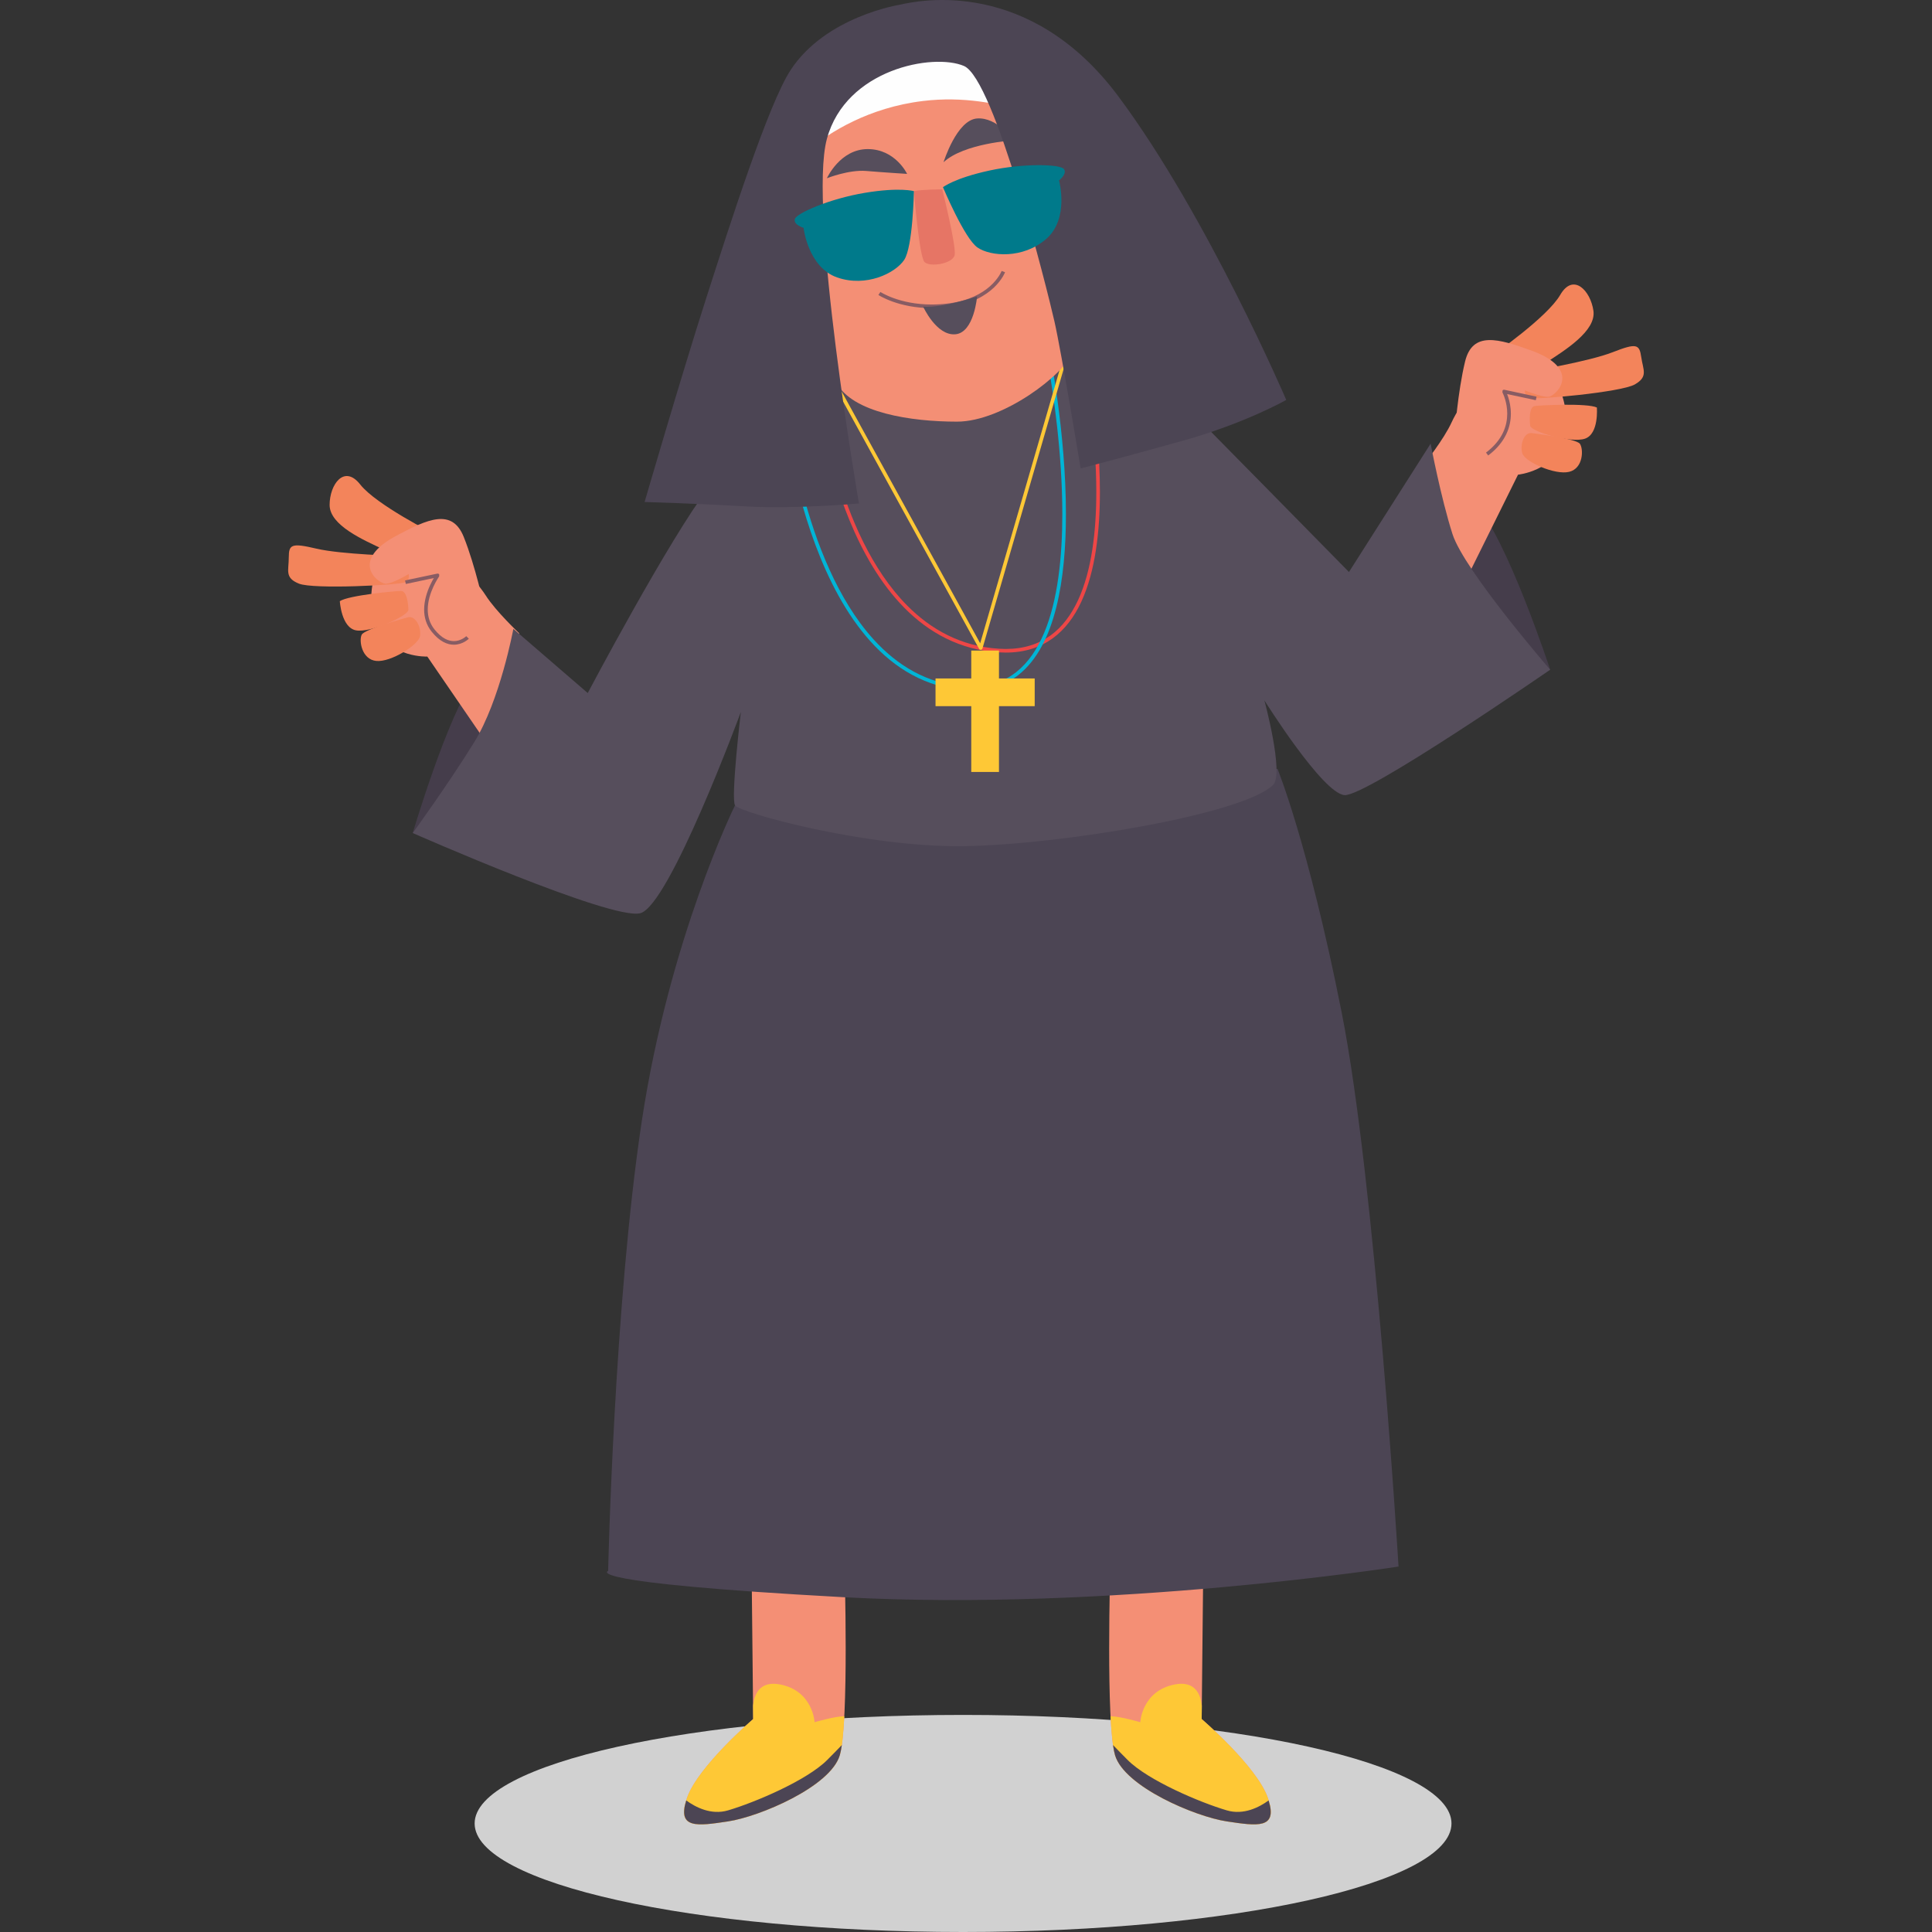 <?xml version="1.0" encoding="UTF-8" standalone="no"?><!-- Generator: Gravit.io --><svg xmlns="http://www.w3.org/2000/svg" xmlns:xlink="http://www.w3.org/1999/xlink" style="isolation:isolate" viewBox="0 0 520 520" width="520pt" height="520pt"><rect x="0" y="0" width="520" height="520" fill="#333333" stroke="none"/><defs><clipPath id="_clipPath_7pAmmhE8EOjwQiUgnRzJdJwuUe97x7VB"><rect width="520" height="520"/></clipPath></defs><g clip-path="url(#_clipPath_7pAmmhE8EOjwQiUgnRzJdJwuUe97x7VB)"><path d=" M 390.67 490.787 C 390.67 506.92 331.812 520 259.209 520 C 186.605 520 127.749 506.92 127.749 490.787 C 127.749 474.653 186.605 461.573 259.209 461.573 C 331.812 461.573 390.67 474.653 390.67 490.787 Z " fill="rgb(209,209,209)"/><path d=" M 111.089 224.21 C 111.089 224.21 120.509 192.418 127.574 182.998 C 134.638 173.577 140.134 186.924 137.778 195.166 C 135.424 203.408 116.583 222.64 111.089 224.21 Z " fill="rgb(69,61,75)"/><path d=" M 139.741 170.438 C 139.741 170.438 133.461 164.55 130.714 160.233 C 127.966 155.917 118.546 145.318 109.126 147.281 C 99.707 149.242 98.137 161.411 101.669 169.26 C 105.201 177.11 115.014 176.717 115.014 176.717 L 133.854 204.193 L 139.741 170.438 Z " fill="rgb(244,143,117)"/><path d=" M 417.238 180.252 C 417.238 180.252 405.346 144.078 397.026 135.744 C 388.706 127.412 385.142 141.398 388.634 149.227 C 392.124 157.056 411.577 179.469 417.238 180.252 Z " fill="rgb(69,61,75)"/><path d=" M 383.212 125.021 C 383.212 125.021 388.601 118.309 390.714 113.647 C 392.827 108.986 400.664 97.169 410.266 97.786 C 419.869 98.405 423.133 110.231 420.74 118.5 C 418.348 126.768 408.577 127.761 408.577 127.761 L 393.79 157.613 L 383.212 125.021 Z " fill="rgb(244,143,117)"/><path d=" M 401.997 95.394 C 401.997 95.394 416.436 85.413 419.939 79.366 C 423.441 73.319 428.1 78.207 428.873 83.647 C 429.646 89.088 421.26 94.243 415.816 97.792 C 410.375 101.34 407.82 102.892 407.82 102.892 L 401.997 95.394 Z " fill="rgb(243,132,91)"/><path d=" M 412.151 99.897 C 412.151 99.897 427.64 97.301 434.026 94.808 C 440.412 92.315 441.244 92.594 441.74 96.092 C 442.237 99.587 443.678 101.366 440.013 103.471 C 436.35 105.578 413.255 107.67 411.59 107.115 C 409.927 106.558 409.983 104.17 412.151 99.897 Z " fill="rgb(243,132,91)"/><path d=" M 429.796 109.682 C 429.796 109.682 430.4 116.732 426.625 118.06 C 422.849 119.39 412.083 116.163 411.863 114.607 C 411.643 113.053 411.534 109.501 413.088 109.278 C 414.642 109.058 427.243 108.457 429.796 109.682 Z " fill="rgb(243,132,91)"/><path d=" M 412.139 116.551 C 412.139 116.551 424.238 118.004 425.237 119.447 C 426.234 120.89 426.174 126.053 422.345 126.994 C 418.514 127.934 410.468 124.32 409.748 122.045 C 409.027 119.768 410.141 116.438 412.139 116.551 Z " fill="rgb(243,132,91)"/><path d=" M 391.546 116.701 C 391.546 116.701 392.331 105.489 394.335 97.276 C 396.341 89.061 403.352 91.162 412.157 94.347 C 425.529 99.186 419.363 106.01 417.086 106.729 C 414.811 107.45 404.6 102.557 404.6 102.557 C 404.6 102.557 405.198 117.933 400.255 122.203 C 400.255 122.203 391.893 128.02 391.546 116.701 Z " fill="rgb(244,143,117)"/><path d=" M 202.295 422.004 L 202.719 462.689 C 202.719 462.689 187.886 475.403 184.92 483.879 C 181.953 492.354 187.463 491.507 195.939 490.235 C 204.415 488.964 223.485 480.912 226.028 472.437 C 228.571 463.961 227.3 421.157 227.3 421.157 L 202.295 422.004 Z " fill="rgb(244,143,117)"/><path d=" M 195.939 490.235 C 204.415 488.964 223.485 480.912 226.028 472.437 C 226.619 470.466 227.002 466.631 227.244 461.92 C 224.369 462.005 219.248 463.536 219.248 463.536 C 219.248 463.536 218.824 455.06 209.924 453.366 C 204.495 452.332 203.015 456.025 202.682 459.067 L 202.719 462.689 C 202.719 462.689 187.886 475.403 184.92 483.879 C 181.953 492.354 187.463 491.507 195.939 490.235 Z " fill="rgb(254,200,54)"/><path d=" M 222.638 473.706 C 217.128 479.218 203.143 485.148 195.939 487.267 C 191.392 488.607 187.187 486.401 184.701 484.589 C 182.311 492.278 187.717 491.47 195.939 490.235 C 204.415 488.964 223.485 480.912 226.028 472.437 C 226.236 471.741 226.418 470.801 226.578 469.683 C 225.486 470.824 224.193 472.152 222.638 473.706 Z " fill="rgb(76,69,84)"/><path d=" M 323.854 422.004 L 323.432 462.689 C 323.432 462.689 338.264 475.403 341.231 483.879 C 344.197 492.354 338.687 491.507 330.211 490.235 C 321.736 488.964 302.665 480.912 300.121 472.437 C 297.58 463.961 298.85 421.157 298.85 421.157 L 323.854 422.004 Z " fill="rgb(244,143,117)"/><path d=" M 330.211 490.235 C 321.736 488.964 302.665 480.912 300.121 472.437 C 299.531 470.466 299.148 466.631 298.906 461.92 C 301.781 462.005 306.903 463.536 306.903 463.536 C 306.903 463.536 307.327 455.06 316.226 453.366 C 321.656 452.332 323.136 456.025 323.469 459.067 L 323.432 462.689 C 323.432 462.689 338.264 475.403 341.231 483.879 C 344.197 492.354 338.687 491.507 330.211 490.235 Z " fill="rgb(254,200,54)"/><path d=" M 303.512 473.706 C 309.022 479.218 323.007 485.148 330.211 487.267 C 334.759 488.607 338.964 486.401 341.451 484.589 C 343.84 492.278 338.434 491.47 330.211 490.235 C 321.736 488.964 302.665 480.912 300.121 472.437 C 299.913 471.741 299.732 470.801 299.572 469.683 C 300.665 470.824 301.958 472.152 303.512 473.706 Z " fill="rgb(76,69,84)"/><path d=" M 197.831 216.753 C 197.831 216.753 180.168 252.471 172.711 301.924 C 165.253 351.38 163.683 422.815 163.683 422.815 C 163.683 422.815 155.049 425.954 226.875 429.88 C 298.704 433.805 376.417 421.636 376.417 421.636 C 376.417 421.636 370.138 318.018 361.109 272.488 C 352.082 226.958 343.84 206.941 343.84 206.941 L 197.831 216.753 Z " fill="rgb(76,69,84)"/><path d=" M 229.624 97.433 C 229.624 97.433 201.363 117.45 190.766 131.189 C 180.168 144.925 158.189 186.531 158.189 186.531 L 138.171 169.26 C 138.171 169.26 134.638 188.492 127.574 199.875 C 120.509 211.259 111.089 224.21 111.089 224.21 C 111.089 224.21 164.469 247.76 172.318 245.797 C 180.168 243.836 199.401 191.633 199.401 191.633 C 199.401 191.633 196.653 214.79 197.831 216.753 C 199.009 218.716 233.156 228.136 259.452 227.743 C 285.75 227.349 334.813 219.107 342.664 211.259 C 345.665 208.256 340.307 188.492 340.307 188.492 C 340.307 188.492 356.009 213.613 361.896 214.005 C 367.784 214.398 417.238 180.252 417.238 180.252 C 417.238 180.252 394.08 153.56 390.94 143.748 C 387.801 133.937 385.053 119.414 385.053 119.414 L 363.073 153.954 C 363.073 153.954 320.29 110.387 309.3 99.397 C 298.31 88.406 255.136 86.052 229.624 97.433 Z " fill="rgb(86,78,92)"/><path d=" M 219.957 106.589 C 219.961 106.614 221.692 123.143 228.641 140.036 C 232.118 148.485 236.899 157.027 243.449 163.641 C 249.995 170.255 258.335 174.935 268.844 175.585 C 269.471 175.624 270.084 175.644 270.686 175.644 C 280.868 175.659 287.308 170.07 291.058 161.911 C 294.826 153.751 296.041 143.008 296.043 132.396 C 296.043 112.071 291.55 92.222 291.546 92.202 L 290.598 92.416 C 290.598 92.42 290.874 93.647 291.295 95.817 C 292.553 102.326 295.071 117.256 295.069 132.396 C 295.073 142.932 293.844 153.568 290.173 161.502 C 286.483 169.437 280.486 174.652 270.686 174.67 C 270.106 174.67 269.512 174.65 268.904 174.613 C 258.658 173.975 250.567 169.439 244.141 162.957 C 234.505 153.233 228.68 139.109 225.289 127.416 C 223.592 121.57 222.5 116.333 221.833 112.558 C 221.5 110.673 221.273 109.152 221.129 108.104 C 220.985 107.056 220.926 106.488 220.926 106.488 L 219.957 106.589 Z " fill="rgb(238,70,70)"/><path d=" M 210.81 110.013 C 210.814 110.036 212.545 128.18 219.489 146.72 C 222.964 155.991 227.74 165.364 234.287 172.625 C 240.829 179.882 249.172 185.027 259.694 185.742 C 260.323 185.783 260.937 185.804 261.538 185.804 C 266.631 185.808 270.809 184.285 274.159 181.629 C 279.185 177.642 282.354 171.174 284.282 163.543 C 286.21 155.911 286.898 147.096 286.898 138.363 C 286.898 116.056 282.404 94.263 282.403 94.243 L 281.448 94.44 C 281.45 94.444 281.727 95.794 282.147 98.177 C 283.406 105.327 285.924 121.727 285.924 138.363 C 285.926 149.94 284.699 161.631 281.02 170.36 C 279.181 174.726 276.739 178.345 273.553 180.865 C 270.367 183.385 266.438 184.828 261.538 184.83 C 260.96 184.83 260.368 184.811 259.76 184.77 C 249.529 184.069 241.441 179.097 235.01 171.972 C 225.368 161.288 219.538 145.766 216.145 132.918 C 214.448 126.493 213.355 120.74 212.688 116.594 C 212.355 114.521 212.127 112.85 211.984 111.699 C 211.84 110.548 211.78 109.921 211.78 109.919 L 210.81 110.013 Z " fill="rgb(0,181,214)"/><path d=" M 223.475 101.823 L 263.529 174.641 C 263.624 174.814 263.813 174.911 264.01 174.89 C 264.205 174.869 264.368 174.732 264.425 174.543 L 287.998 93.416 L 287.061 93.143 L 263.817 173.143 L 224.328 101.354 L 223.475 101.823 Z " fill="rgb(254,200,54)"/><path d=" M 275.226 27.582 C 275.226 27.582 270.643 9.016 253.173 7.943 C 231.964 6.642 219.811 18.542 217.956 37.604 C 215.834 59.401 220.819 94.874 225.114 102.988 C 229.41 111.101 245.159 113.487 257.567 113.487 C 269.975 113.487 286.679 100.602 288.588 94.874 C 290.499 89.147 279.997 39.99 275.226 27.582 Z " fill="rgb(244,143,117)"/><path d=" M 245.976 51.446 C 245.976 51.446 247.407 69.102 248.839 70.534 C 250.27 71.967 256.475 71.011 256.952 68.625 C 257.429 66.239 253.611 50.967 253.611 50.967 C 253.611 50.967 248.361 50.967 245.976 51.446 Z " fill="rgb(230,117,101)"/><path d=" M 236.418 79.391 C 236.47 79.424 241.75 82.932 250.777 82.932 C 252.281 82.932 253.888 82.834 255.592 82.609 C 267.58 81.019 270.489 73.358 270.507 73.266 L 269.593 72.929 L 269.568 72.993 C 269.249 73.724 266.306 80.188 255.463 81.643 C 253.803 81.865 252.239 81.958 250.777 81.958 C 246.391 81.958 242.926 81.107 240.56 80.258 C 239.378 79.833 238.471 79.409 237.863 79.093 C 237.559 78.935 237.329 78.805 237.177 78.715 L 236.959 78.581 L 236.418 79.391 Z " fill="rgb(136,92,99)"/><path d=" M 248.463 82.519 C 248.463 82.519 251.996 90.368 257.098 89.976 C 262.2 89.583 262.985 79.771 262.985 79.771 C 262.985 79.771 253.958 82.91 248.463 82.519 Z " fill="rgb(86,78,92)"/><path d=" M 244.146 46.801 C 244.146 46.801 241.006 40.128 233.548 40.128 C 226.091 40.128 222.558 47.979 222.558 47.979 C 222.558 47.979 228.446 45.622 233.156 46.016 C 237.866 46.409 244.146 46.801 244.146 46.801 Z " fill="rgb(86,78,92)"/><path d=" M 253.958 43.661 C 253.958 43.661 257.491 32.278 262.985 31.886 C 268.481 31.493 272.799 37.774 272.799 37.774 C 272.799 37.774 259.452 38.559 253.958 43.661 Z " fill="rgb(86,78,92)"/><path d=" M 275.226 27.582 C 275.226 27.582 270.643 9.016 253.173 7.943 C 231.964 6.642 219.811 18.542 217.956 37.604 C 217.874 38.438 217.806 39.301 217.745 40.171 C 223.289 35.659 233.72 28.955 248.463 27.177 C 259.131 25.888 268.82 27.796 276.137 30.182 C 275.816 29.199 275.51 28.32 275.226 27.582 Z " fill="rgb(254,254,254)"/><path d=" M 242.183 1.271 C 242.183 1.271 222.165 4.412 212.746 18.933 C 206.762 28.159 196.653 59.754 189.981 80.556 C 183.308 101.358 173.496 135.113 173.496 135.113 C 173.496 135.113 187.234 135.506 200.579 136.289 C 213.924 137.076 231.194 135.506 231.194 135.506 C 231.194 135.506 217.456 56.221 222.558 37.38 C 227.661 18.542 251.211 14.224 259.452 17.757 C 267.695 21.288 281.826 77.808 283.789 86.443 C 285.75 95.079 290.853 126.086 290.853 126.086 C 290.853 126.086 301.45 123.338 318.327 118.629 C 335.205 113.918 346.195 107.639 346.195 107.639 C 346.195 107.639 325 58.184 301.058 25.999 C 277.115 -6.187 247.286 0.092 242.183 1.271 Z " fill="rgb(76,69,84)"/><path d=" M 278.49 182.606 L 268.873 182.606 L 268.873 175.098 L 261.416 175.098 L 261.416 182.606 L 251.799 182.606 L 251.799 190.063 L 261.416 190.063 L 261.416 207.775 L 268.873 207.775 L 268.873 190.063 L 278.49 190.063 L 278.49 182.606 Z " fill="rgb(254,200,54)"/><path d=" M 116.976 143.748 C 116.976 143.748 101.277 135.898 96.958 130.404 C 92.641 124.908 88.716 130.404 88.716 135.898 C 88.716 141.394 97.744 145.318 103.631 148.064 C 109.519 150.814 112.266 151.99 112.266 151.99 L 116.976 143.748 Z " fill="rgb(243,132,91)"/><path d=" M 107.556 149.636 C 107.556 149.636 91.857 149.242 85.184 147.673 C 78.512 146.103 77.726 146.496 77.726 150.027 C 77.726 153.56 76.549 155.521 80.474 157.093 C 84.399 158.663 107.556 157.485 109.126 156.7 C 110.696 155.917 110.304 153.56 107.556 149.636 Z " fill="rgb(243,132,91)"/><path d=" M 91.464 161.802 C 91.464 161.802 91.857 168.868 95.781 169.653 C 99.707 170.438 109.911 165.729 109.911 164.157 C 109.911 162.587 109.519 159.056 107.949 159.056 C 106.379 159.056 93.819 160.233 91.464 161.802 Z " fill="rgb(243,132,91)"/><path d=" M 109.911 166.12 C 109.911 166.12 98.137 169.26 97.351 170.831 C 96.567 172.401 97.351 177.504 101.277 177.895 C 105.201 178.288 112.659 173.577 113.051 171.223 C 113.443 168.868 111.874 165.729 109.911 166.12 Z " fill="rgb(243,132,91)"/><path d=" M 130.321 163.374 C 130.321 163.374 127.966 152.382 124.826 144.533 C 121.686 136.683 115.04 139.748 106.771 144.142 C 94.211 150.814 101.277 156.7 103.631 157.093 C 105.986 157.485 115.406 151.206 115.406 151.206 C 115.406 151.206 116.976 166.513 122.472 170.046" fill="rgb(244,143,117)"/><path d=" M 245.976 51.446 C 245.976 51.446 242.183 50.334 232.763 51.903 C 223.344 53.473 214.316 57.399 213.924 58.969 C 213.531 60.539 216.278 61.324 216.278 61.324 C 216.278 61.324 217.456 71.92 225.305 74.668 C 233.156 77.416 241.006 73.49 243.36 69.957 C 245.716 66.426 245.976 51.446 245.976 51.446 Z " fill="rgb(0,122,139)"/><path d=" M 253.8 50.382 C 253.8 50.382 256.911 47.946 266.242 45.915 C 275.572 43.885 285.413 44.187 286.358 45.5 C 287.305 46.812 285.043 48.559 285.043 48.559 C 285.043 48.559 287.875 58.839 281.602 64.3 C 275.327 69.759 266.582 69.02 263.085 66.611 C 259.589 64.202 253.8 50.382 253.8 50.382 Z " fill="rgb(0,122,139)"/><path d=" M 413.567 106.762 L 404.908 104.904 C 404.723 104.865 404.53 104.937 404.415 105.089 L 404.376 105.611 L 404.427 105.711 C 404.669 106.199 405.677 108.443 405.675 111.341 C 405.666 114.471 404.542 118.348 399.963 121.815 L 400.549 122.592 C 405.366 118.968 406.659 114.708 406.649 111.341 C 406.645 107.771 405.255 105.191 405.233 105.15 L 404.805 105.381 L 404.704 105.857 L 413.364 107.713 L 413.567 106.762 Z " fill="rgb(136,92,99)"/><path d=" M 109.227 157.177 L 117.9 155.342 L 117.8 154.867 L 117.403 154.583 C 117.386 154.624 114.171 159.074 114.157 164.063 C 114.154 166.058 114.69 168.153 116.182 170.015 C 118.3 172.674 120.416 173.532 122.157 173.527 C 124.593 173.515 126.142 171.945 126.184 171.912 L 125.496 171.223 L 125.446 171.269 C 125.178 171.515 123.894 172.561 122.157 172.553 C 120.741 172.547 118.949 171.902 116.943 169.406 C 115.607 167.735 115.133 165.89 115.13 164.063 C 115.129 161.781 115.891 159.539 116.663 157.878 C 117.049 157.046 117.435 156.359 117.723 155.884 C 117.867 155.646 117.987 155.459 118.07 155.334 L 118.196 155.149 L 118.207 154.6 C 118.097 154.431 117.896 154.349 117.699 154.39 L 109.025 156.223 L 109.227 157.177 Z " fill="rgb(136,92,99)"/></g></svg>